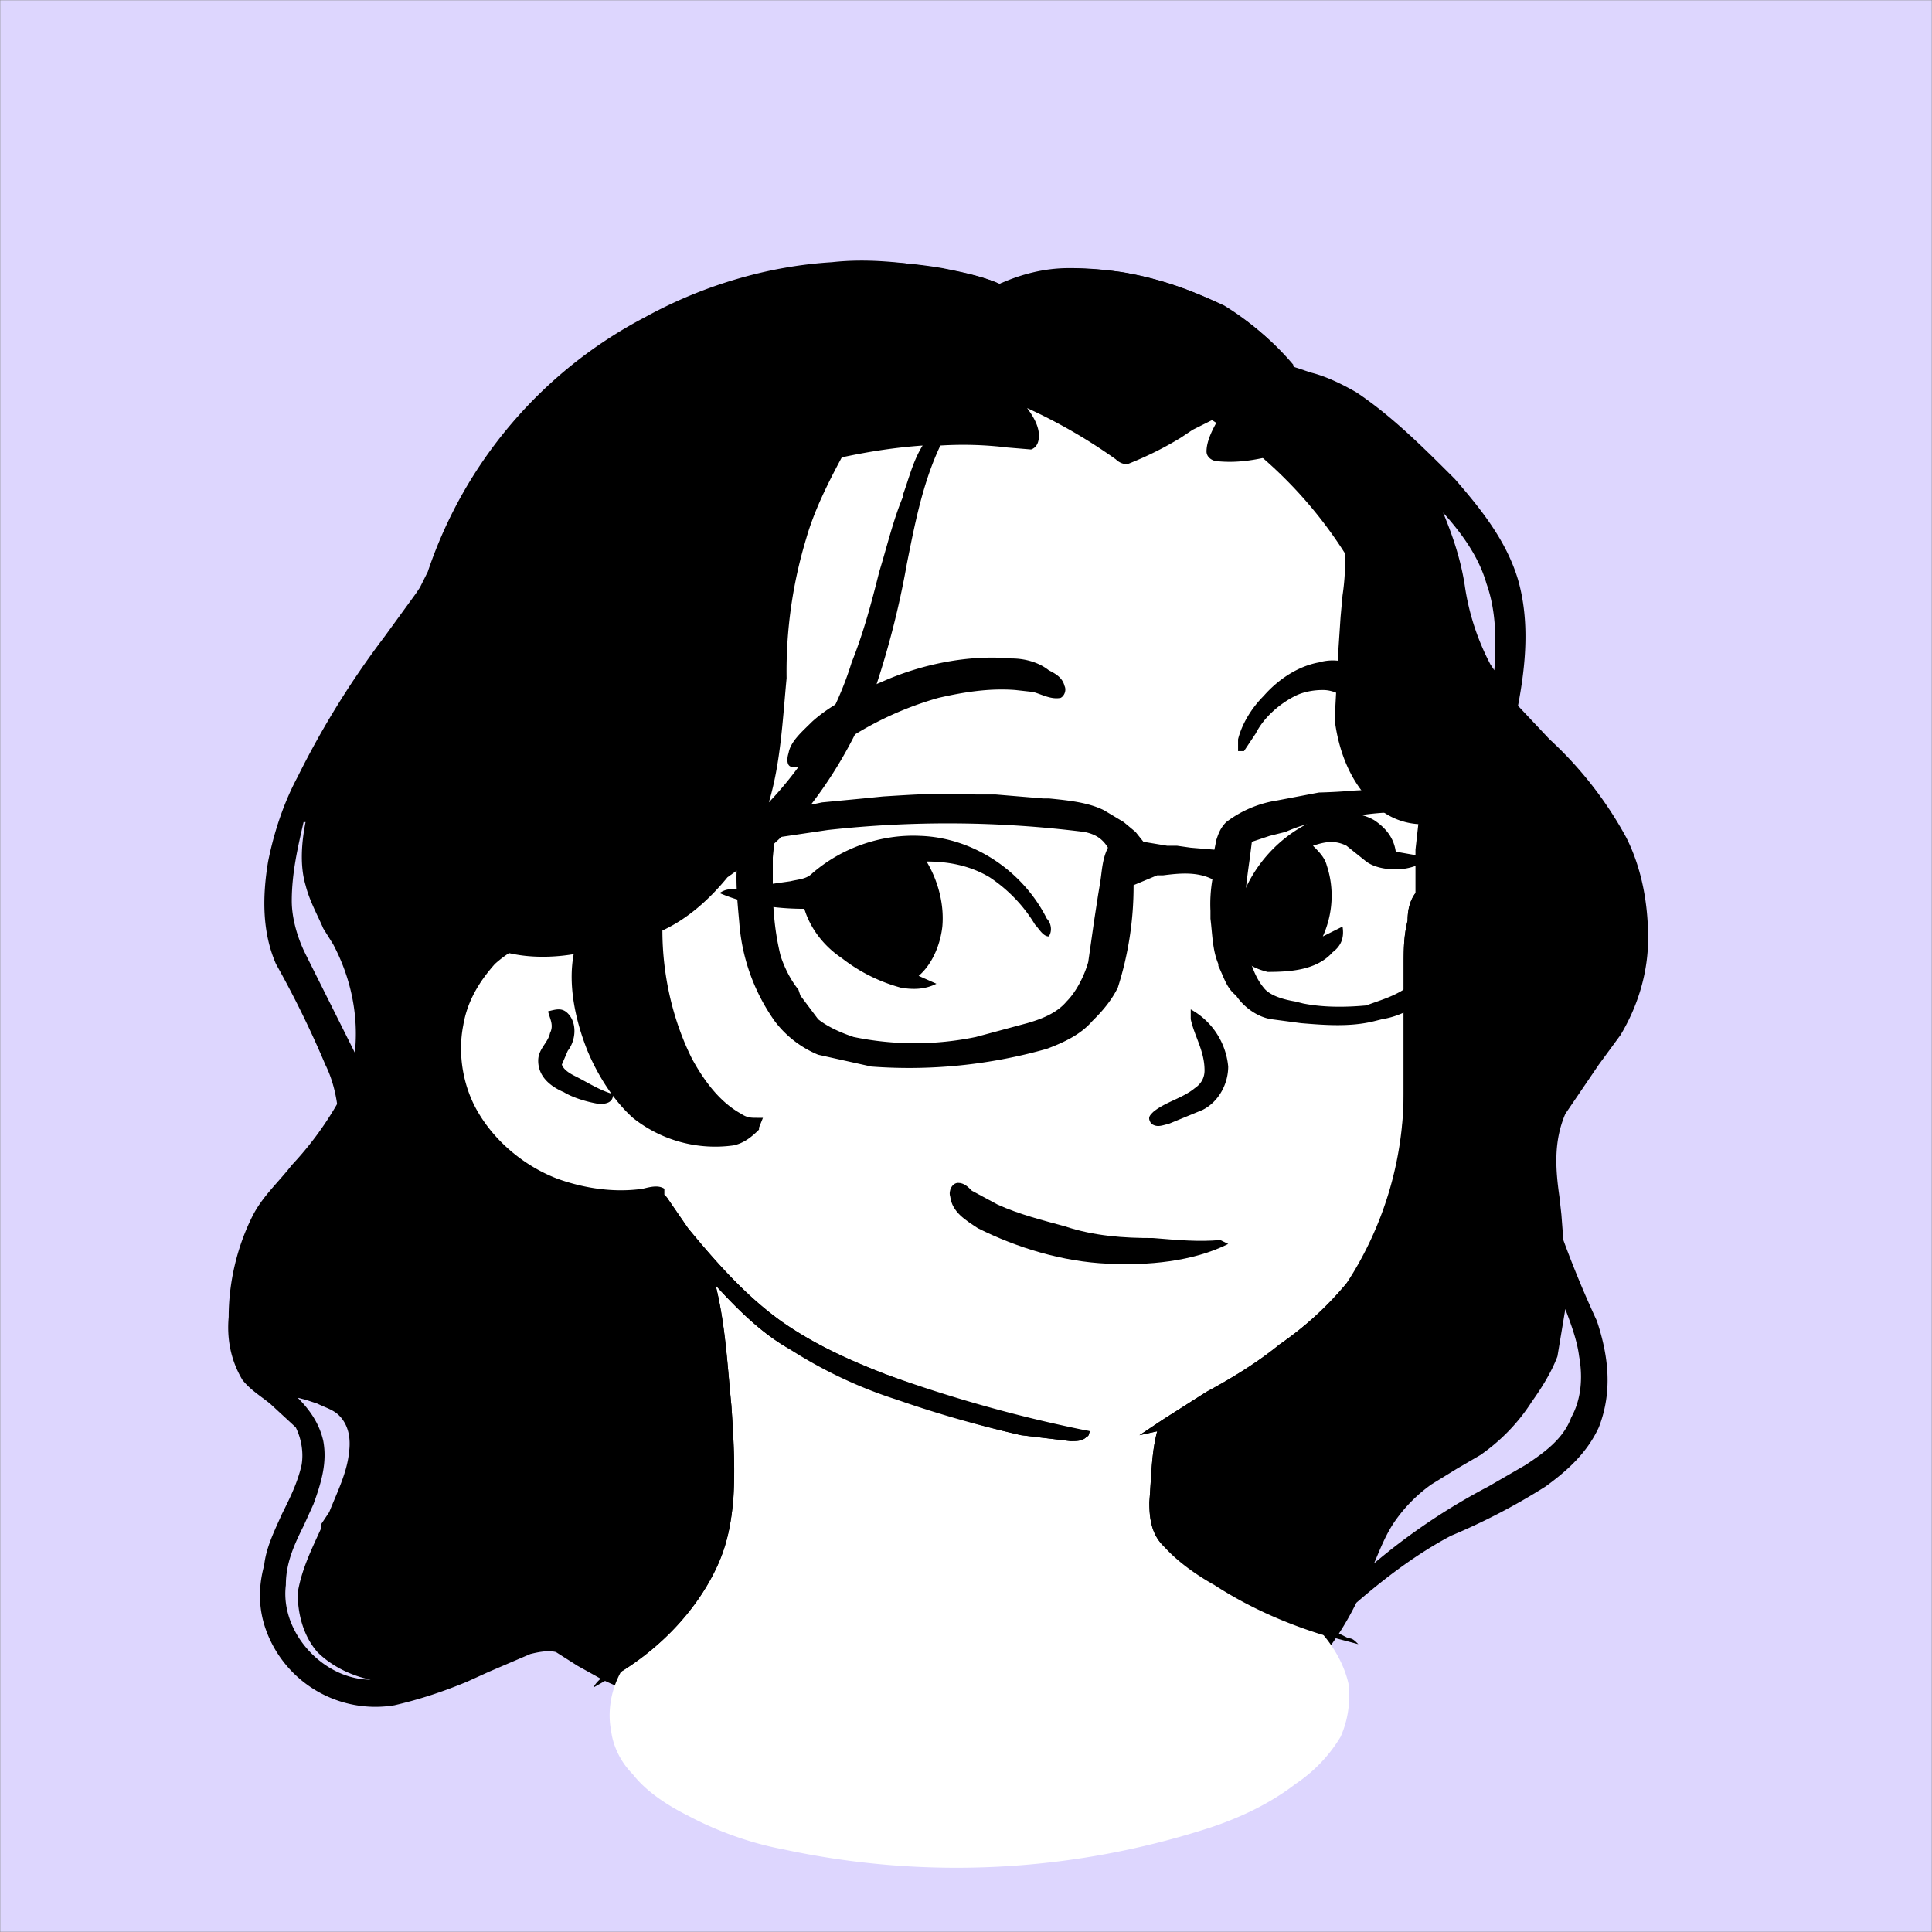 <svg xmlns="http://www.w3.org/2000/svg" viewBox="0 0 980 980" fill="none" shape-rendering="auto" width="512" height="512"><rect x="0" y="0" width="980" height="980" fill="#808080" stroke="none"/><desc>"Lorelei" by "Lisa Wischofsky", licensed under "CC0 1.0". / Remix of the original. - Created with dicebear.com</desc><mask id="viewboxMask"><rect width="980" height="980" rx="0" ry="0" x="0" y="0" fill="#fff" /></mask><g mask="url(#viewboxMask)"><rect fill="#ddd6fe" width="980" height="980" x="0" y="0" /><g transform="translate(10 -60)"><path fill-rule="evenodd" clip-rule="evenodd" d="M412 193c18-2 36 0 54 3h1c10 2 21 4 30 8 11-5 23-8 35-8a167 167 0 0 1 78 19 134 134 0 0 1 36 30v1l6 2 3 1c8 2 16 6 23 10 18 12 34 28 50 44 13 15 26 31 32 51 6 21 4 43 0 64l16 17a192 192 0 0 1 39 50c8 16 11 34 11 51s-5 34-14 49l-11 15-17 25c-6 14-5 28-3 42l1 9 1 13a533 533 0 0 0 17 41c6 18 8 36 1 54-6 13-16 22-27 30a323 323 0 0 1-48 25c-17 9-33 21-48 34a151 151 0 0 1-17 27l-5 4c-7 12-15 22-27 28-16 8-32 8-49 9-11 0-21-1-32-4-16-3-32-11-48-18-14-6-28-13-42-17-11-3-22-5-33-1-7 2-13 7-18 12l-9 7c-7 5-14 8-22 9-15 1-31-2-46-6-13-3-26-6-38-13l-9-5-11-7c-4-1-9 0-13 1l-21 9-11 5c-12 5-24 9-37 12a59 59 0 0 1-65-38c-4-11-4-22-1-33 1-9 5-17 9-26 4-8 8-16 10-25 1-6 0-13-3-19l-13-12c-5-4-10-7-14-12-6-10-8-21-7-32 0-17 4-35 12-51 5-10 13-17 20-26a167 167 0 0 0 23-31c-1-7-3-14-6-20a507 507 0 0 0-25-51c-7-16-7-34-4-52 3-15 8-30 15-43a443 443 0 0 1 44-71l16-22 2-3 4-8a227 227 0 0 1 110-129c29-16 62-26 95-28Zm310 127c9 10 18 22 22 36 5 14 5 29 4 44l-2-3a124 124 0 0 1-13-40c-2-13-6-25-11-37ZM145 477h-1c-3 13-6 26-6 40 0 9 3 19 7 27l10 20 15 30c2-19-2-38-11-55l-5-8c-3-7-7-14-9-22-3-10-2-22 0-32Zm639 247c3 8 6 16 7 24 2 11 1 22-4 31-4 11-14 18-23 24l-19 11a319 319 0 0 0-58 39c3-7 6-15 11-22s11-13 18-18l13-8 12-7c10-7 19-16 26-27 5-7 10-15 13-23l4-24Zm-639 46-4-1c6 6 11 13 13 22 2 11-1 21-5 32l-5 11c-5 10-9 19-9 30-3 24 19 48 43 48-10-2-20-7-27-14-7-8-10-19-10-30 2-12 7-22 12-33v-2l4-6c4-10 9-20 10-30 1-7 0-14-5-19-3-3-7-4-11-6l-6-2Z" fill="#000000"/><path d="M495 231a231 231 0 0 1 219 204c1 10 2 21 0 30-1 4-1 7-4 8-3-10-3-19-4-29a220 220 0 0 0-239-205c-42 4-83 19-117 44l-17 13a221 221 0 0 0-78 164c0 23 7 43 15 64h17c3 1 4 4 2 6l-6 2c-15 1-31 7-42 17-8 9-14 19-16 31-3 15 0 32 8 45 9 15 24 27 40 33 14 5 29 7 43 5 4-1 8-2 11 0v3c-5 5-11 6-18 7-16 3-33-1-47-8a86 86 0 0 1-47-58c-4-18-1-37 9-53 8-12 20-21 34-26-7-14-10-28-12-43-2-18-2-35 0-53 1-13 4-25 8-38a227 227 0 0 1 99-122c41-28 92-43 142-41Z" fill="#000"/><path d="M535 244a220 220 0 0 1 171 200c1 10 1 19 4 29l-2 18v22c-3 4-4 9-4 14-2 8-2 15-2 23v65c0 21-3 42-11 61-4 13-10 24-18 35-10 12-21 22-34 31-11 9-24 17-37 24l-22 14-12 8 9-2c-3 11-3 24-4 36 0 8 1 16 7 22a235 235 0 0 0 81 45c6 7 11 16 13 25 1 9 0 18-4 27-6 10-14 18-23 24-13 10-28 17-43 22a417 417 0 0 1-217 11c-16-3-33-9-48-17-10-5-21-12-28-21-6-6-10-14-11-22-2-10 0-21 5-30 21-13 39-32 49-54 5-11 7-22 8-34 1-16 0-32-1-47-2-20-3-41-8-61 11 12 23 24 37 32 17 11 36 20 55 26 20 7 41 13 63 18l25 3c3 0 6 0 8-2 2-1 1-2 2-3l-17-2c-29-7-58-16-87-27-18-7-36-15-53-27-18-13-33-30-47-47l-11-16-1-1v-3c-3-2-7-1-11 0-14 2-29 0-43-5-16-6-31-18-40-33-8-13-11-30-8-45 2-12 8-22 16-31 11-10 27-16 42-17l6-2c2-2 1-5-2-6h-17c-8-21-15-41-15-64-1-14 2-27 5-41a221 221 0 0 1 73-123l17-13a230 230 0 0 1 185-39Z" fill="#ffffff"/><path d="M708 513c3 3 2 7 3 12v29c0 26 2 54 0 80-3 31-14 63-36 86-25 28-57 51-93 64l2 7v35c1 6 4 10 8 14l26 19 32 20 24 12c2 0 3 1 5 3l-19-5c-19-6-37-14-54-25-9-5-19-12-26-20-6-6-7-14-7-22 1-12 1-25 4-36l-9 2 12-8 22-14c13-7 26-15 37-24 13-9 24-19 34-31a178 178 0 0 0 29-96v-65c0-8 0-15 2-23 0-5 1-10 4-14ZM278 574c5 5 4 14 0 19l-3 7c1 3 5 5 7 6 6 3 12 7 19 9 0 4-3 5-7 5-6-1-13-3-18-6-7-3-13-8-13-16 0-6 5-9 6-14 2-4 0-7-1-11 4-1 7-2 10 1ZM328 667l11 16c14 17 29 34 47 47 17 12 35 20 53 27a714 714 0 0 0 104 29c-1 1 0 2-2 3-2 2-5 2-8 2l-25-3a478 478 0 0 1-118-44c-14-8-26-20-37-32 5 20 6 41 8 61 1 15 2 31 1 47-1 12-3 23-8 34-10 22-28 41-49 54l-14 8c2-4 6-6 9-9 13-11 24-25 34-39 6-10 12-21 14-33 4-19 3-39 3-58l-3-59 2-10c-10-11-19-26-22-41Z" fill="#000"/><path d="M665 473c7-1 15-1 22 3 6 4 10 9 11 16l17 3c-4 4-11 6-17 6-5 0-11-1-15-4l-10-8c-6-3-11-2-17 0 3 3 6 6 7 10 4 12 3 25-2 36l10-5c1 6-1 10-5 13-8 9-21 10-33 10-4-1-10-3-12-7-3-4-1-8-3-12s-1-9 0-13a70 70 0 0 1 47-48ZM457 484c27 1 52 18 64 42 2 2 3 6 1 9-3 0-5-4-7-6-6-10-14-18-23-24-10-6-21-8-32-8 6 10 9 22 8 33-1 9-5 19-12 25l9 4c-6 3-12 3-18 2-11-3-21-8-30-15-9-6-16-15-19-25-14 0-29-2-43-8 3-2 5-2 8-2l28-4c4-1 8-1 11-4 15-13 35-20 55-19Z" fill="#000000"/><path d="M503 394c7 0 14 2 19 6 4 2 7 4 8 8 1 2 0 5-2 6-5 1-10-2-14-3l-9-1c-13-1-26 1-39 4a169 169 0 0 0-60 31c-4 2-9 5-14 4-3 0-3-4-2-7 1-6 7-11 12-16 10-9 23-15 35-20 20-9 44-14 66-12ZM659 396c7-2 14-1 20 3 4 3 8 6 9 11 1 3 1 6-2 7s-7 1-10-1c-5-3-9-6-15-6-5 0-10 1-14 3-8 4-16 11-20 19l-6 9h-3v-6c2-8 7-16 13-22 7-8 17-15 28-17Z" fill="#000000"/><path d="M594 572a37 37 0 0 1 19 29c0 9-5 18-13 22l-17 7c-4 1-6 2-9 0-2-3-1-4 1-6 6-5 15-7 21-12 3-2 5-5 5-9 0-10-5-17-7-26v-5Z" fill="#000000"/><path d="M476 660c3 0 5 2 7 4l13 7c11 5 23 8 34 11 15 5 30 6 45 6 12 1 23 2 34 1l4 2c-18 9-41 11-61 10-23-1-46-8-66-18-6-4-13-8-14-16-1-3 1-7 4-7Z" fill="#000000"/><path fill-rule="evenodd" clip-rule="evenodd" d="M720 460c9 0 17 1 26 4 3 1 5 4 4 8l-4 3-3 3-9 4v21l-2 19-1 6c-1 7-2 14-5 21-3 10-10 17-19 22-5 3-10 5-16 6l-4 1c-12 3-25 2-37 1l-15-2c-7-1-14-6-18-12-5-4-6-9-9-15v-1c-3-7-3-15-4-23v-4a74 74 0 0 1 1-16c-8-4-17-3-25-2h-3l-12 5a169 169 0 0 1-8 52c-3 6-7 11-12 16l-1 1c-6 7-15 11-23 14a256 256 0 0 1-89 9l-27-6a53 53 0 0 1-22-17 99 99 0 0 1-18-50c-1-11-2-21-1-32-6-1-11-2-15-6 0-3 2-5 3-7l11-4 2-2c14-5 28-7 42-10l21-2 10-1c16-1 31-2 47-1h10l24 2h3c10 1 20 2 28 6l10 6 6 5 4 5 12 2h5l7 1 12 1 1-5c1-3 2-6 5-9a57 57 0 0 1 26-11l21-4a302 302 0 0 0 18-1l38-2 5 1Zm-20 12h23c-2 9-3 18-3 28l-2 19c0 8-1 17-4 25-1 6-3 11-8 15-7 6-15 8-23 11-11 1-22 1-32-1l-4-1c-6-1-13-3-16-7-5-6-7-14-9-21v-2c-2-14 0-29 2-43l1-8 9-3 8-2c7-3 13-5 20-5 13-3 25-5 38-5Zm-148 18c-3-5-7-7-12-8a554 554 0 0 0-130-1l-27 4-1 10v14c0 12 1 24 4 36 2 6 5 12 9 17l1 3 9 12c5 4 12 7 18 9a153 153 0 0 0 62 0l26-7c7-2 15-5 20-11 5-5 9-13 11-20l3-21 2-13 1-6c1-6 1-12 4-18Z" fill="#000000"/><path fill-rule="evenodd" clip-rule="evenodd" d="M468 196a218 218 0 0 0-234 122 323 323 0 0 0-25 186l4 19c1 3 3 6 5 6l4 1h1c5 6 12 10 20 12 12 4 26 4 38 2-3 16 1 34 7 49 5 12 13 25 23 34a67 67 0 0 0 51 14c5-1 9-4 13-8v-1l2-5h-3c-3 0-5 0-8-2-11-6-19-17-25-28-10-20-15-43-15-65 13-6 24-16 33-27l7-5 4-2c9-6 17-14 25-22 17-20 30-43 39-67a443 443 0 0 0 16-63c4-20 8-41 17-60a185 185 0 0 1 34 1l12 1c3-1 4-4 4-7 0-5-3-10-6-14a272 272 0 0 1 45 26c2 2 5 3 7 2a172 172 0 0 0 26-13l6-4 14-7c-3 5-7 12-7 18 0 3 3 5 6 5 11 1 21-1 32-4l4-1c4-1 8 2 11 4 9 9 15 22 16 34a118 118 0 0 1 0 35l-1 11-1 15-2 37c2 16 8 32 20 43 9 9 22 12 34 9 6-2 12-6 16-10 5-4 7-9 7-16l-11 4-14 4v-8c4-3 8-7 10-11l-2-9-1-7-3-23-3-25-1-7c-2-14-4-27-9-41a162 162 0 0 0-42-68c-6-4-11-7-18-9a136 136 0 0 0-39-36c-17-8-34-14-52-17-15-2-32-3-46 1l-16 5c-9-4-19-6-29-8Zm-20 115c3-8 5-17 10-25-14 1-27 3-41 6-7 13-14 27-18 41a232 232 0 0 0-10 71c-2 21-3 43-9 63 19-20 34-45 42-71 6-15 10-30 14-46 4-13 7-26 12-38v-1Z" fill="#000000"/></g><g transform="translate(10 -60)"></g></g></svg>